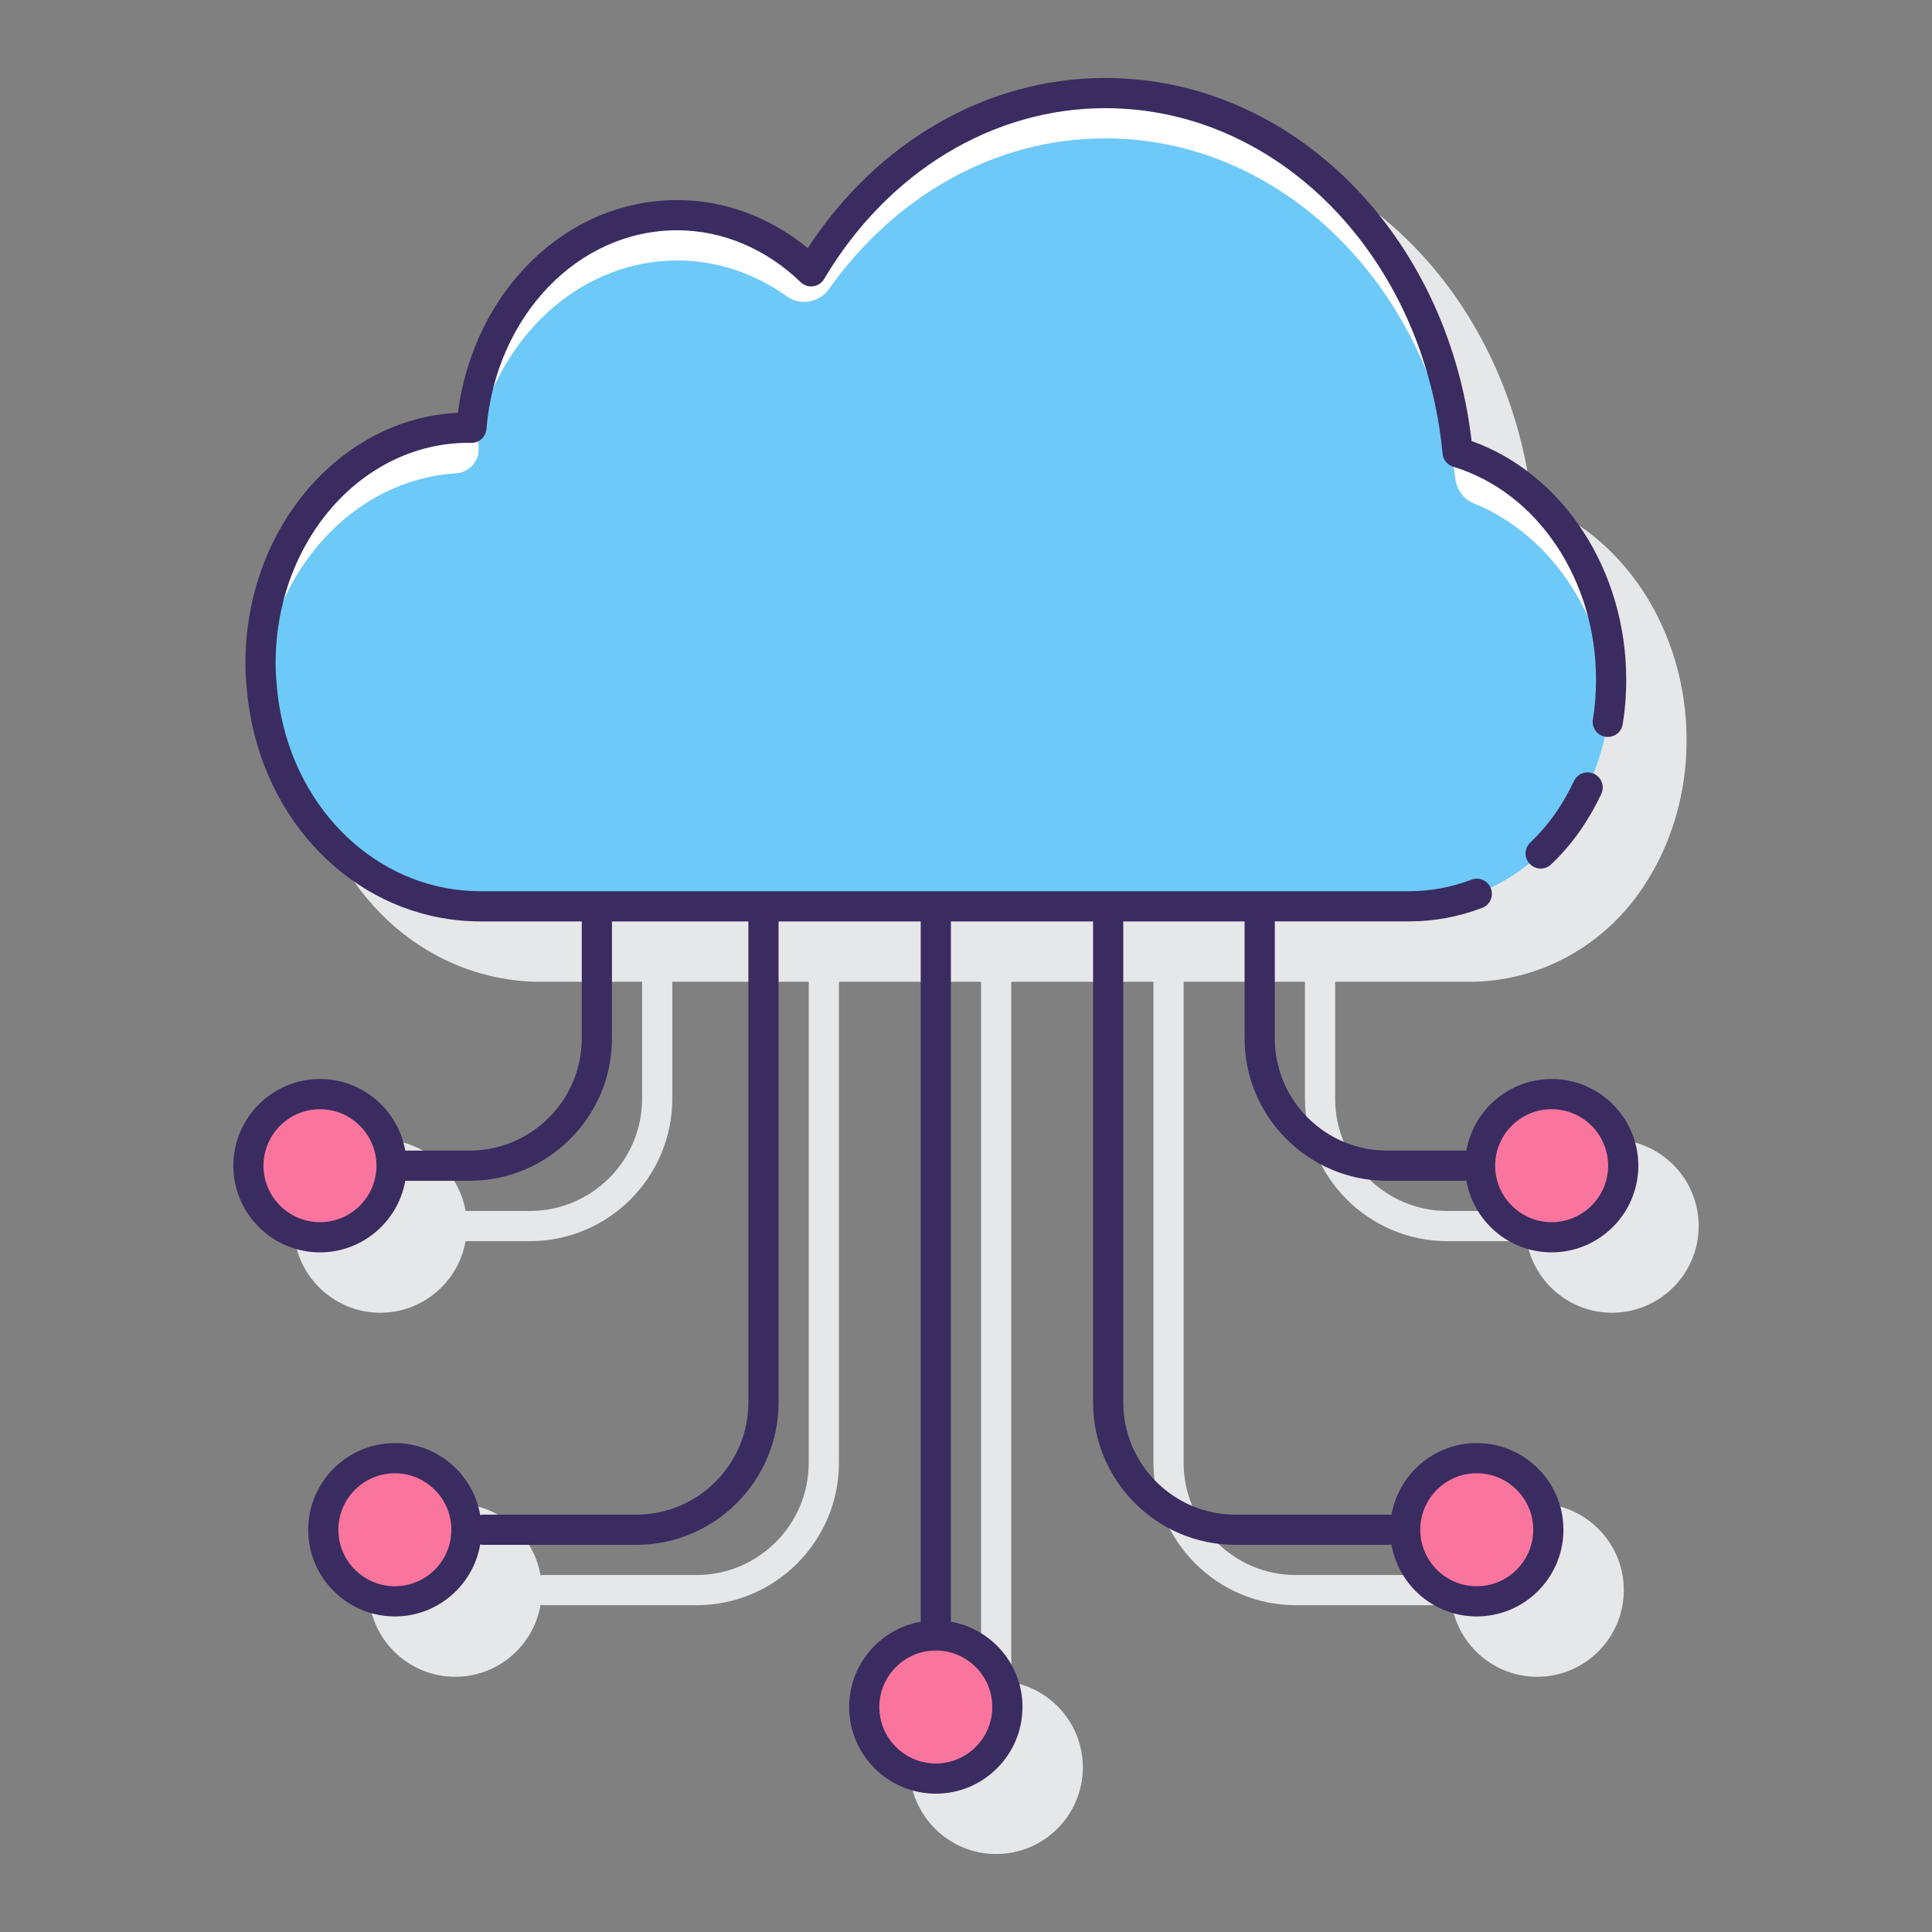 <svg id="Layer_1" enable-background="new 0 0 128 128" height="512" viewBox="0 0 128 128" width="512" xmlns="http://www.w3.org/2000/svg"><rect x="0" y="0" width="128" height="128" fill="#808080" stroke="none"/><path d="m95.895 82.23h5.163c.032 0 .059-.015.09-.018.468 2.699 2.821 4.76 5.652 4.76 3.166 0 5.742-2.576 5.742-5.742s-2.576-5.742-5.742-5.742c-2.831 0-5.184 2.061-5.652 4.76-.031-.003-.058-.018-.09-.018h-5.163c-4.101 0-7.438-3.337-7.438-7.438v-7.746h8.892c4.661 0 9-2.398 11.607-6.413 1.532-2.343 2.473-5.117 2.72-8.028.042-.526.063-1.053.063-1.589 0-7.236-4.18-13.628-10.244-15.797-1.602-13.759-11.934-24.054-24.266-24.054-7.808 0-15.095 4.191-19.711 11.273-2.509-2.061-5.539-3.183-8.648-3.183-7.355 0-13.469 5.997-14.539 14.095-7.816.378-14.072 7.673-14.072 16.585 0 .518.024 1.01.071 1.464.001.017.002.033.003.05h-.002c.062.846.187 1.706.37 2.557 1.651 7.678 7.872 13.04 15.127 13.04h6.713v7.746c0 4.101-3.336 7.438-7.438 7.438h-4.256c-.475-2.69-2.825-4.742-5.649-4.742-3.166 0-5.742 2.576-5.742 5.742s2.576 5.742 5.742 5.742c2.824 0 5.174-2.052 5.649-4.742h4.256c5.204 0 9.438-4.233 9.438-9.438v-7.746h9.039v31.866c0 4.101-3.336 7.438-7.438 7.438h-10.203c-.044 0-.082.02-.125.025-.465-2.702-2.82-4.767-5.653-4.767-3.166 0-5.742 2.576-5.742 5.742s2.576 5.742 5.742 5.742c2.833 0 5.188-2.065 5.653-4.767.043.006.08.025.125.025h10.205c5.204 0 9.438-4.233 9.438-9.438v-31.866h9.418v46.397c-2.69.475-4.742 2.825-4.742 5.649 0 3.166 2.576 5.742 5.742 5.742s5.742-2.576 5.742-5.742c0-2.824-2.052-5.174-4.742-5.649v-46.397h9.419v31.866c0 5.204 4.234 9.438 9.438 9.438h10.205c.044 0 .082-.02.125-.025.465 2.702 2.82 4.767 5.653 4.767 3.166 0 5.742-2.576 5.742-5.742s-2.576-5.742-5.742-5.742c-2.833 0-5.188 2.065-5.653 4.767-.043-.006-.08-.025-.125-.025h-10.205c-4.102 0-7.438-3.337-7.438-7.438v-31.866h8.039v7.746c-.001 5.204 4.233 9.438 9.437 9.438z" fill="#e6e7e8"/><path d="m106.737 45.015c0-7.219-4.317-13.276-10.169-15.053-1.28-13.38-11.237-23.795-23.336-23.795-8.117 0-15.271 4.687-19.488 11.813-2.392-2.319-5.488-3.725-8.877-3.725-7.124 0-12.975 6.186-13.64 14.095-.086-.002-.17-.015-.257-.015-7.57 0-13.707 6.983-13.707 15.597 0 1.317.144 2.614.414 3.866 1.574 7.293 7.549 12.25 14.149 12.25h5.712 55.807c4.205 0 8.271-2.115 10.776-5.959 1.645-2.526 2.616-5.649 2.616-9.074z" fill="#fff"/><path d="m106.679 46.526c-.24 2.83-1.16 5.42-2.56 7.56-2.5 3.85-6.57 5.96-10.77 5.96h-61.52c-6.6 0-12.58-4.95-14.15-12.25-.17-.791-.29-1.602-.35-2.424 0-.012 0-.024 0-.036.675-7.585 6.124-13.554 12.874-13.976h.008c.869-.055 1.554-.798 1.496-1.667-.035-.533-.031-1.096.078-1.496 1.736-6.335 6.934-10.94 13.084-10.94 2.669 0 5.151.874 7.253 2.372.912.65 2.161.426 2.808-.488 4.307-6.079 10.908-9.974 18.299-9.974 11.728 0 21.446 9.789 23.198 22.575.098.714.545 1.333 1.212 1.604 4.904 1.99 8.527 7.066 9.04 13.18z" fill="#6dc9f7"/><g fill="#fa759e"><path d="m25.942 77.23c0-2.619-2.123-4.742-4.742-4.742s-4.742 2.123-4.742 4.742 2.123 4.742 4.742 4.742 4.742-2.123 4.742-4.742z"/><path d="m102.801 72.487c-2.619 0-4.742 2.123-4.742 4.742s2.123 4.742 4.742 4.742 4.742-2.123 4.742-4.742c0-2.618-2.123-4.742-4.742-4.742z"/><path d="m26.161 96.608c-2.619 0-4.742 2.123-4.742 4.742s2.123 4.742 4.742 4.742 4.742-2.123 4.742-4.742-2.123-4.742-4.742-4.742z"/><path d="m97.839 96.608c-2.619 0-4.742 2.123-4.742 4.742s2.123 4.742 4.742 4.742 4.742-2.123 4.742-4.742c.001-2.619-2.123-4.742-4.742-4.742z"/><path d="m62 108.35c-2.619 0-4.742 2.123-4.742 4.742s2.123 4.742 4.742 4.742 4.742-2.123 4.742-4.742-2.123-4.742-4.742-4.742z"/></g><path d="m104.279 51.748c-.292.622-.627 1.225-.999 1.794-.543.837-1.18 1.603-1.893 2.276-.401.38-.419 1.013-.039 1.414.196.208.462.313.727.313.247 0 .494-.091.688-.273.827-.783 1.565-1.672 2.193-2.639.421-.645.803-1.329 1.134-2.035.234-.5.02-1.096-.48-1.33-.504-.235-1.097-.019-1.331.48z" fill="#3a2c60"/><path d="m91.896 78.229h5.163c.032 0 .059-.015.09-.018.468 2.699 2.821 4.76 5.652 4.76 3.166 0 5.742-2.576 5.742-5.742s-2.576-5.742-5.742-5.742c-2.831 0-5.184 2.061-5.652 4.76-.031-.003-.058-.018-.09-.018h-5.163c-4.102 0-7.438-3.337-7.438-7.438v-7.746h8.893c1.66 0 3.291-.302 4.848-.897.516-.197.773-.775.576-1.291-.197-.517-.773-.772-1.291-.576-1.327.507-2.718.765-4.133.765h-61.522c-6.305 0-11.721-4.713-13.172-11.46-.161-.751-.271-1.507-.328-2.247 0-.037-.002-.074-.006-.11-.043-.395-.063-.817-.063-1.293 0-8.048 5.699-14.597 12.777-14.597h.005c.062.004.123.007.188.007.52 0 .953-.398.996-.917.628-7.51 6.063-13.173 12.644-13.173 2.978 0 5.881 1.222 8.175 3.438.221.213.522.313.829.272.303-.041.57-.218.727-.481 4.2-7.088 11.165-11.319 18.63-11.319 11.489 0 21.096 9.843 22.345 22.896.038.403.317.744.706.861 5.569 1.685 9.459 7.48 9.459 14.093 0 .482-.019.956-.056 1.424-.036.414-.086.823-.151 1.226-.088.545.282 1.059.827 1.147.545.085 1.059-.282 1.147-.827.073-.451.129-.909.17-1.38.042-.526.063-1.053.063-1.59 0-7.236-4.18-13.628-10.243-15.797-1.605-13.758-11.936-24.053-24.268-24.053-7.808 0-15.096 4.191-19.712 11.273-2.51-2.062-5.539-3.184-8.648-3.184-7.355 0-13.469 5.998-14.538 14.096-7.816.378-14.071 7.672-14.071 16.584 0 .531.023 1.011.07 1.465.001.017.002.033.004.049h-.002c.063.844.187 1.704.37 2.557 1.65 7.678 7.871 13.04 15.127 13.04h6.714v7.746c0 4.101-3.337 7.438-7.438 7.438h-4.256c-.475-2.69-2.825-4.742-5.649-4.742-3.166 0-5.742 2.576-5.742 5.742s2.576 5.742 5.742 5.742c2.824 0 5.174-2.052 5.649-4.742h4.256c5.204 0 9.438-4.233 9.438-9.438v-7.746h9.038v31.866c0 4.101-3.337 7.438-7.438 7.438h-10.205c-.044 0-.082.02-.124.025-.465-2.702-2.82-4.767-5.653-4.767-3.166 0-5.742 2.576-5.742 5.742 0 3.167 2.576 5.743 5.742 5.743 2.833 0 5.188-2.065 5.653-4.768.042.006.08.025.124.025h10.205c5.204 0 9.438-4.233 9.438-9.438v-31.866h9.418v46.397c-2.69.475-4.742 2.825-4.742 5.65 0 3.166 2.576 5.742 5.742 5.742s5.742-2.576 5.742-5.742c0-2.825-2.052-5.175-4.742-5.65v-46.397h9.419v31.866c0 5.204 4.233 9.438 9.438 9.438h10.205c.044 0 .082-.02.124-.025.465 2.703 2.82 4.768 5.653 4.768 3.166 0 5.742-2.576 5.742-5.743 0-3.166-2.576-5.742-5.742-5.742-2.833 0-5.188 2.065-5.653 4.767-.043-.006-.08-.025-.124-.025h-10.205c-4.101 0-7.438-3.337-7.438-7.438v-31.866h8.038v7.746c0 5.204 4.235 9.437 9.439 9.437zm10.905-4.742c2.063 0 3.742 1.679 3.742 3.742s-1.679 3.742-3.742 3.742-3.742-1.679-3.742-3.742 1.678-3.742 3.742-3.742zm-81.602 7.485c-2.063 0-3.742-1.679-3.742-3.742s1.679-3.742 3.742-3.742 3.742 1.679 3.742 3.742-1.678 3.742-3.742 3.742zm4.962 24.121c-2.063 0-3.742-1.679-3.742-3.743 0-2.063 1.679-3.742 3.742-3.742s3.742 1.679 3.742 3.742c0 2.064-1.678 3.743-3.742 3.743zm39.581 8c0 2.063-1.679 3.742-3.742 3.742s-3.742-1.679-3.742-3.742c0-2.064 1.679-3.743 3.742-3.743s3.742 1.678 3.742 3.743zm32.097-15.486c2.063 0 3.742 1.679 3.742 3.742 0 2.064-1.679 3.743-3.742 3.743s-3.742-1.679-3.742-3.743c0-2.063 1.679-3.742 3.742-3.742z" fill="#3a2c60"/></svg>